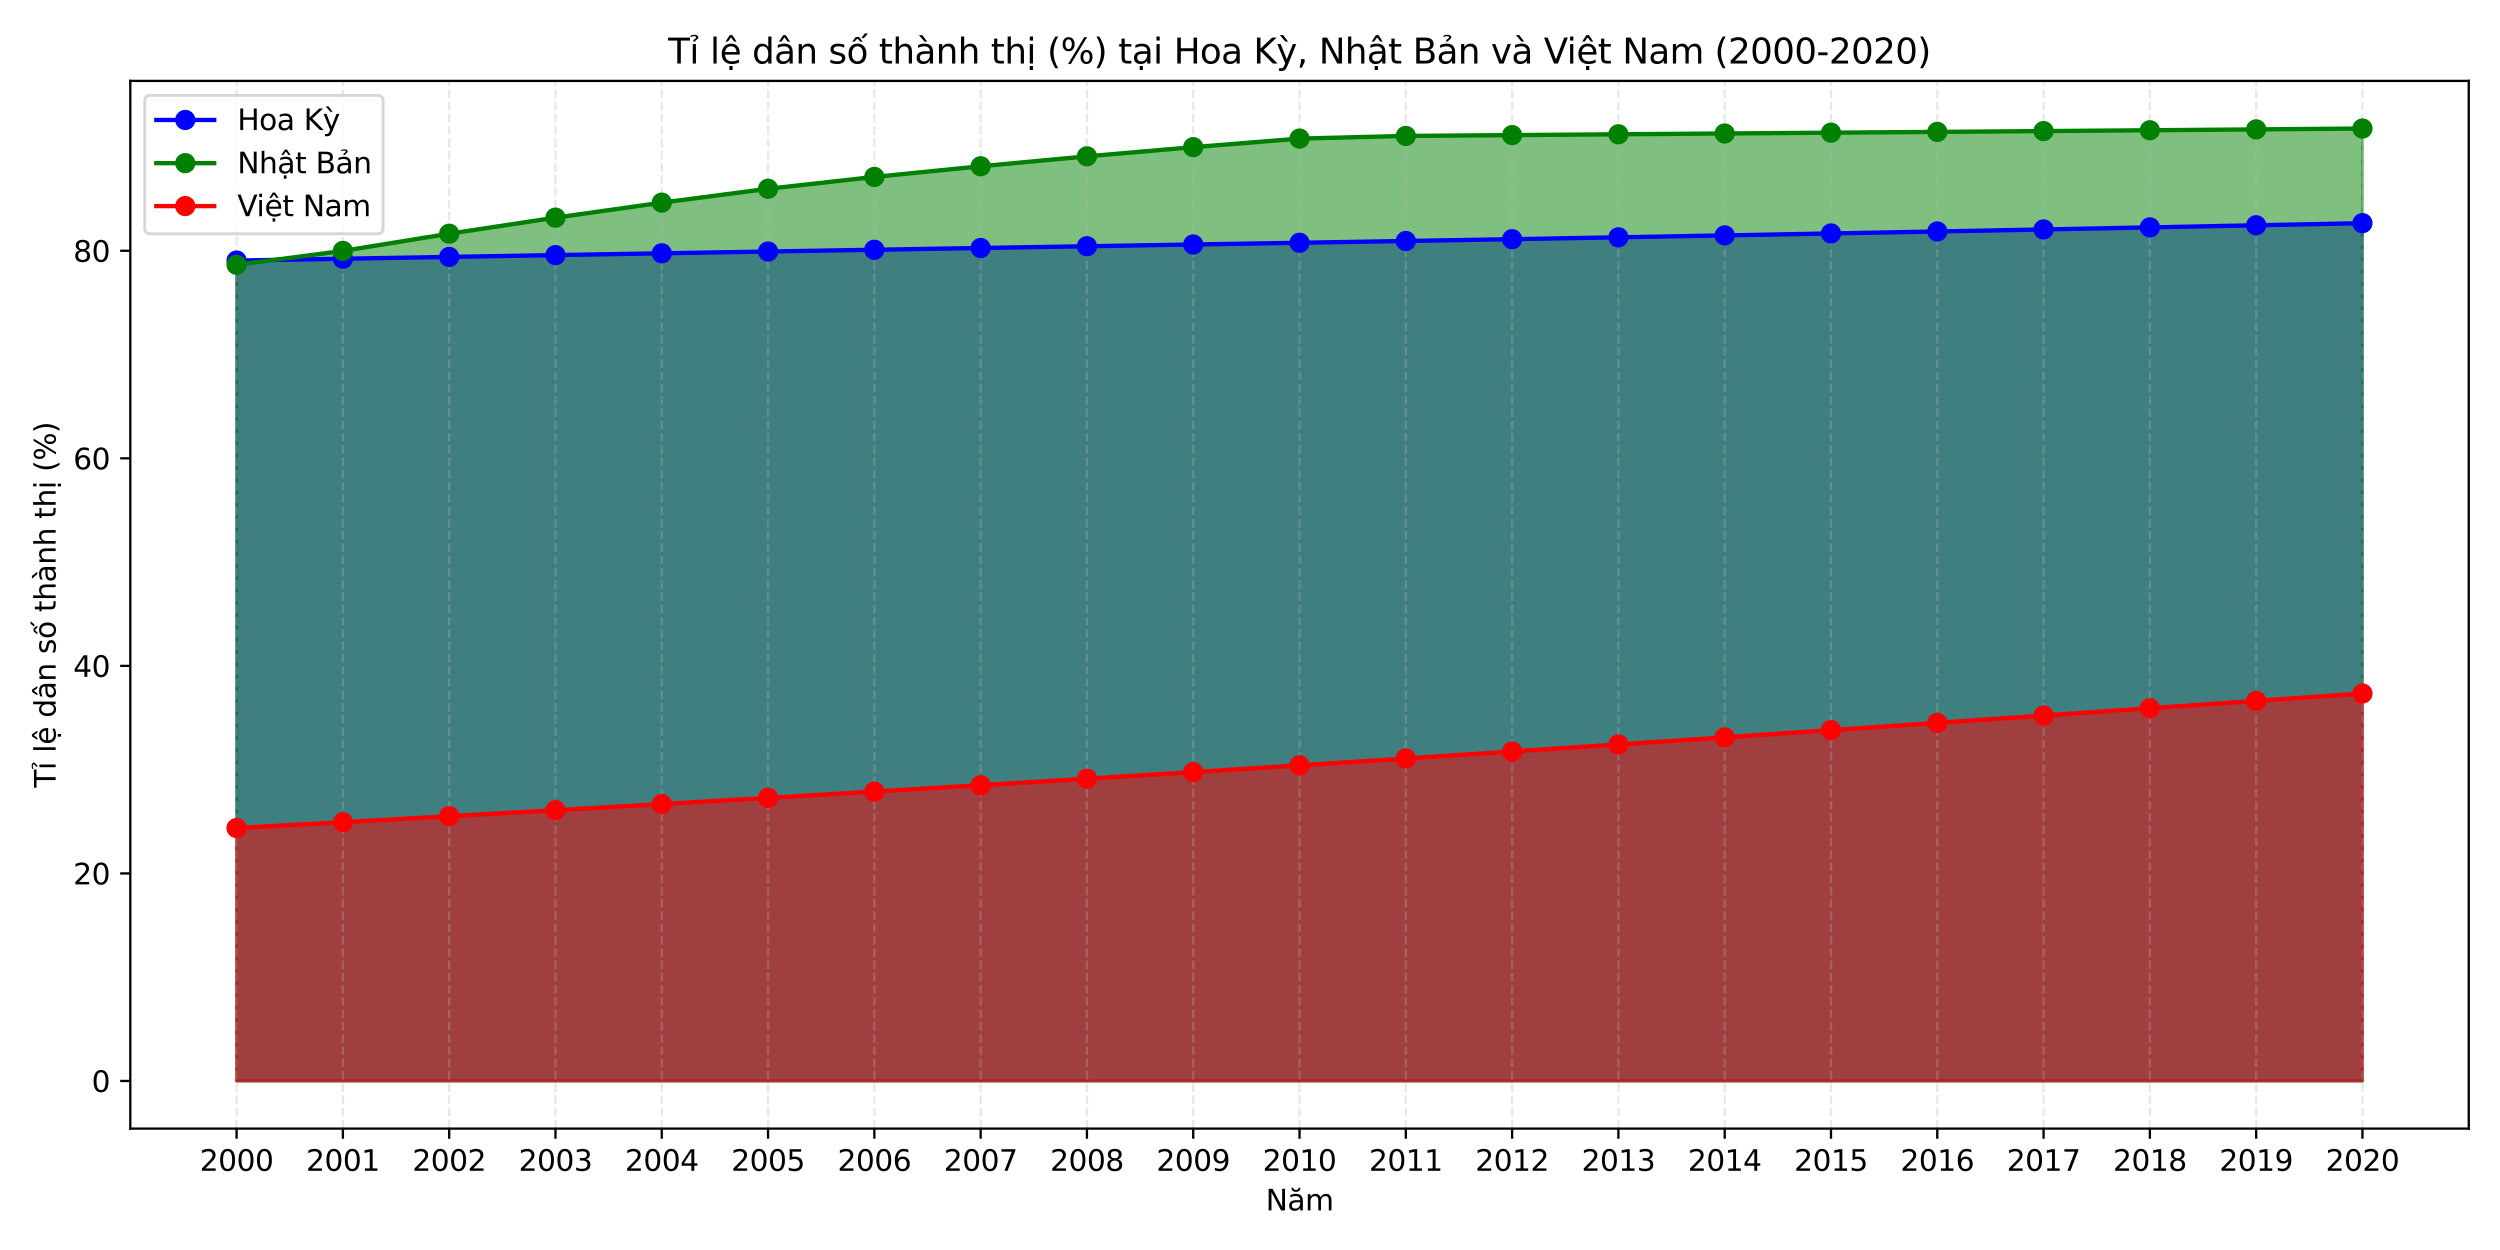 <?xml version="1.0" encoding="utf-8" standalone="no"?>
<!DOCTYPE svg PUBLIC "-//W3C//DTD SVG 1.1//EN"
  "http://www.w3.org/Graphics/SVG/1.1/DTD/svg11.dtd">
<svg xmlns:xlink="http://www.w3.org/1999/xlink" width="864pt" height="432pt" viewBox="0 0 864 432" xmlns="http://www.w3.org/2000/svg" version="1.1">
 <defs>
  <style type="text/css">*{stroke-linejoin: round; stroke-linecap: butt}</style>
 </defs>
 <g id="figure_1">
  <g id="patch_1">
   <path d="M 0 432 
L 864 432 
L 864 0 
L 0 0 
z
" style="fill: #ffffff"/>
  </g>
  <g id="axes_1">
   <g id="patch_2">
    <path d="M 45.031 390.04 
L 853.2 390.04 
L 853.2 27.96 
L 45.031 27.96 
z
" style="fill: #ffffff"/>
   </g>
   <g id="PolyCollection_1">
    <defs>
     <path id="mca966f5d7d" d="M 81.766 -58.418 
L 81.766 -341.945 
L 118.501 -342.58 
L 155.236 -343.208 
L 191.971 -343.832 
L 228.706 -344.456 
L 265.441 -345.069 
L 302.176 -345.682 
L 338.911 -346.292 
L 375.646 -346.898 
L 412.381 -347.501 
L 449.116 -348.096 
L 485.851 -348.713 
L 522.586 -349.34 
L 559.32 -349.986 
L 596.055 -350.646 
L 632.79 -351.32 
L 669.525 -352.005 
L 706.26 -352.708 
L 742.995 -353.418 
L 779.73 -354.146 
L 816.465 -354.881 
L 816.465 -58.418 
L 816.465 -58.418 
L 779.73 -58.418 
L 742.995 -58.418 
L 706.26 -58.418 
L 669.525 -58.418 
L 632.79 -58.418 
L 596.055 -58.418 
L 559.32 -58.418 
L 522.586 -58.418 
L 485.851 -58.418 
L 449.116 -58.418 
L 412.381 -58.418 
L 375.646 -58.418 
L 338.911 -58.418 
L 302.176 -58.418 
L 265.441 -58.418 
L 228.706 -58.418 
L 191.971 -58.418 
L 155.236 -58.418 
L 118.501 -58.418 
L 81.766 -58.418 
z
" style="stroke: #0000ff; stroke-opacity: 0.5"/>
    </defs>
    <g clip-path="url(#p04db98db44)">
     <use xlink:href="#mca966f5d7d" x="0" y="432" style="fill: #0000ff; fill-opacity: 0.5; stroke: #0000ff; stroke-opacity: 0.5"/>
    </g>
   </g>
   <g id="PolyCollection_2">
    <defs>
     <path id="m711ec3527e" d="M 81.766 -58.418 
L 81.766 -340.482 
L 118.501 -345.291 
L 155.236 -351.234 
L 191.971 -356.789 
L 228.706 -361.968 
L 265.441 -366.767 
L 302.176 -370.855 
L 338.911 -374.542 
L 375.646 -377.974 
L 412.381 -381.151 
L 449.116 -384.103 
L 485.851 -385.025 
L 522.586 -385.308 
L 559.32 -385.588 
L 596.055 -385.868 
L 632.79 -386.144 
L 669.525 -386.416 
L 706.26 -386.696 
L 742.995 -386.986 
L 779.73 -387.281 
L 816.465 -387.582 
L 816.465 -58.418 
L 816.465 -58.418 
L 779.73 -58.418 
L 742.995 -58.418 
L 706.26 -58.418 
L 669.525 -58.418 
L 632.79 -58.418 
L 596.055 -58.418 
L 559.32 -58.418 
L 522.586 -58.418 
L 485.851 -58.418 
L 449.116 -58.418 
L 412.381 -58.418 
L 375.646 -58.418 
L 338.911 -58.418 
L 302.176 -58.418 
L 265.441 -58.418 
L 228.706 -58.418 
L 191.971 -58.418 
L 155.236 -58.418 
L 118.501 -58.418 
L 81.766 -58.418 
z
" style="stroke: #008000; stroke-opacity: 0.5"/>
    </defs>
    <g clip-path="url(#p04db98db44)">
     <use xlink:href="#m711ec3527e" x="0" y="432" style="fill: #008000; fill-opacity: 0.5; stroke: #008000; stroke-opacity: 0.5"/>
    </g>
   </g>
   <g id="PolyCollection_3">
    <defs>
     <path id="m4bd0d3b4ea" d="M 81.766 -58.418 
L 81.766 -145.832 
L 118.501 -147.851 
L 155.236 -149.91 
L 191.971 -151.994 
L 228.706 -154.113 
L 265.441 -156.258 
L 302.176 -158.435 
L 338.911 -160.644 
L 375.646 -162.882 
L 412.381 -165.156 
L 449.116 -167.505 
L 485.851 -169.882 
L 522.586 -172.292 
L 559.32 -174.72 
L 596.055 -177.181 
L 632.79 -179.67 
L 669.525 -182.184 
L 706.26 -184.705 
L 742.995 -187.237 
L 779.73 -189.78 
L 816.465 -192.333 
L 816.465 -58.418 
L 816.465 -58.418 
L 779.73 -58.418 
L 742.995 -58.418 
L 706.26 -58.418 
L 669.525 -58.418 
L 632.79 -58.418 
L 596.055 -58.418 
L 559.32 -58.418 
L 522.586 -58.418 
L 485.851 -58.418 
L 449.116 -58.418 
L 412.381 -58.418 
L 375.646 -58.418 
L 338.911 -58.418 
L 302.176 -58.418 
L 265.441 -58.418 
L 228.706 -58.418 
L 191.971 -58.418 
L 155.236 -58.418 
L 118.501 -58.418 
L 81.766 -58.418 
z
" style="stroke: #ff0000; stroke-opacity: 0.5"/>
    </defs>
    <g clip-path="url(#p04db98db44)">
     <use xlink:href="#m4bd0d3b4ea" x="0" y="432" style="fill: #ff0000; fill-opacity: 0.5; stroke: #ff0000; stroke-opacity: 0.5"/>
    </g>
   </g>
   <g id="matplotlib.axis_1">
    <g id="xtick_1">
     <g id="line2d_1">
      <path d="M 81.766 390.04 
L 81.766 27.96 
" clip-path="url(#p04db98db44)" style="fill: none; stroke-dasharray: 2.96,1.28; stroke-dashoffset: 0; stroke: #b0b0b0; stroke-opacity: 0.3; stroke-width: 0.8"/>
     </g>
     <g id="line2d_2">
      <defs>
       <path id="m4ff7f64366" d="M 0 0 
L 0 3.5 
" style="stroke: #000000; stroke-width: 0.8"/>
      </defs>
      <g>
       <use xlink:href="#m4ff7f64366" x="81.766" y="390.04" style="stroke: #000000; stroke-width: 0.8"/>
      </g>
     </g>
     <g id="text_1">
      <!-- 2000 -->
      <g transform="translate(69.041 404.638) scale(0.1 -0.1)">
       <defs>
        <path id="DejaVuSans-32" d="M 1228 531 
L 3431 531 
L 3431 0 
L 469 0 
L 469 531 
Q 828 903 1448 1529 
Q 2069 2156 2228 2338 
Q 2531 2678 2651 2914 
Q 2772 3150 2772 3378 
Q 2772 3750 2511 3984 
Q 2250 4219 1831 4219 
Q 1534 4219 1204 4116 
Q 875 4013 500 3803 
L 500 4441 
Q 881 4594 1212 4672 
Q 1544 4750 1819 4750 
Q 2544 4750 2975 4387 
Q 3406 4025 3406 3419 
Q 3406 3131 3298 2873 
Q 3191 2616 2906 2266 
Q 2828 2175 2409 1742 
Q 1991 1309 1228 531 
z
" transform="scale(0.016)"/>
        <path id="DejaVuSans-30" d="M 2034 4250 
Q 1547 4250 1301 3770 
Q 1056 3291 1056 2328 
Q 1056 1369 1301 889 
Q 1547 409 2034 409 
Q 2525 409 2770 889 
Q 3016 1369 3016 2328 
Q 3016 3291 2770 3770 
Q 2525 4250 2034 4250 
z
M 2034 4750 
Q 2819 4750 3233 4129 
Q 3647 3509 3647 2328 
Q 3647 1150 3233 529 
Q 2819 -91 2034 -91 
Q 1250 -91 836 529 
Q 422 1150 422 2328 
Q 422 3509 836 4129 
Q 1250 4750 2034 4750 
z
" transform="scale(0.016)"/>
       </defs>
       <use xlink:href="#DejaVuSans-32"/>
       <use xlink:href="#DejaVuSans-30" x="63.623"/>
       <use xlink:href="#DejaVuSans-30" x="127.246"/>
       <use xlink:href="#DejaVuSans-30" x="190.869"/>
      </g>
     </g>
    </g>
    <g id="xtick_2">
     <g id="line2d_3">
      <path d="M 118.501 390.04 
L 118.501 27.96 
" clip-path="url(#p04db98db44)" style="fill: none; stroke-dasharray: 2.96,1.28; stroke-dashoffset: 0; stroke: #b0b0b0; stroke-opacity: 0.3; stroke-width: 0.8"/>
     </g>
     <g id="line2d_4">
      <g>
       <use xlink:href="#m4ff7f64366" x="118.501" y="390.04" style="stroke: #000000; stroke-width: 0.8"/>
      </g>
     </g>
     <g id="text_2">
      <!-- 2001 -->
      <g transform="translate(105.776 404.638) scale(0.1 -0.1)">
       <defs>
        <path id="DejaVuSans-31" d="M 794 531 
L 1825 531 
L 1825 4091 
L 703 3866 
L 703 4441 
L 1819 4666 
L 2450 4666 
L 2450 531 
L 3481 531 
L 3481 0 
L 794 0 
L 794 531 
z
" transform="scale(0.016)"/>
       </defs>
       <use xlink:href="#DejaVuSans-32"/>
       <use xlink:href="#DejaVuSans-30" x="63.623"/>
       <use xlink:href="#DejaVuSans-30" x="127.246"/>
       <use xlink:href="#DejaVuSans-31" x="190.869"/>
      </g>
     </g>
    </g>
    <g id="xtick_3">
     <g id="line2d_5">
      <path d="M 155.236 390.04 
L 155.236 27.96 
" clip-path="url(#p04db98db44)" style="fill: none; stroke-dasharray: 2.96,1.28; stroke-dashoffset: 0; stroke: #b0b0b0; stroke-opacity: 0.3; stroke-width: 0.8"/>
     </g>
     <g id="line2d_6">
      <g>
       <use xlink:href="#m4ff7f64366" x="155.236" y="390.04" style="stroke: #000000; stroke-width: 0.8"/>
      </g>
     </g>
     <g id="text_3">
      <!-- 2002 -->
      <g transform="translate(142.511 404.638) scale(0.1 -0.1)">
       <use xlink:href="#DejaVuSans-32"/>
       <use xlink:href="#DejaVuSans-30" x="63.623"/>
       <use xlink:href="#DejaVuSans-30" x="127.246"/>
       <use xlink:href="#DejaVuSans-32" x="190.869"/>
      </g>
     </g>
    </g>
    <g id="xtick_4">
     <g id="line2d_7">
      <path d="M 191.971 390.04 
L 191.971 27.96 
" clip-path="url(#p04db98db44)" style="fill: none; stroke-dasharray: 2.96,1.28; stroke-dashoffset: 0; stroke: #b0b0b0; stroke-opacity: 0.3; stroke-width: 0.8"/>
     </g>
     <g id="line2d_8">
      <g>
       <use xlink:href="#m4ff7f64366" x="191.971" y="390.04" style="stroke: #000000; stroke-width: 0.8"/>
      </g>
     </g>
     <g id="text_4">
      <!-- 2003 -->
      <g transform="translate(179.246 404.638) scale(0.1 -0.1)">
       <defs>
        <path id="DejaVuSans-33" d="M 2597 2516 
Q 3050 2419 3304 2112 
Q 3559 1806 3559 1356 
Q 3559 666 3084 287 
Q 2609 -91 1734 -91 
Q 1441 -91 1130 -33 
Q 819 25 488 141 
L 488 750 
Q 750 597 1062 519 
Q 1375 441 1716 441 
Q 2309 441 2620 675 
Q 2931 909 2931 1356 
Q 2931 1769 2642 2001 
Q 2353 2234 1838 2234 
L 1294 2234 
L 1294 2753 
L 1863 2753 
Q 2328 2753 2575 2939 
Q 2822 3125 2822 3475 
Q 2822 3834 2567 4026 
Q 2313 4219 1838 4219 
Q 1578 4219 1281 4162 
Q 984 4106 628 3988 
L 628 4550 
Q 988 4650 1302 4700 
Q 1616 4750 1894 4750 
Q 2613 4750 3031 4423 
Q 3450 4097 3450 3541 
Q 3450 3153 3228 2886 
Q 3006 2619 2597 2516 
z
" transform="scale(0.016)"/>
       </defs>
       <use xlink:href="#DejaVuSans-32"/>
       <use xlink:href="#DejaVuSans-30" x="63.623"/>
       <use xlink:href="#DejaVuSans-30" x="127.246"/>
       <use xlink:href="#DejaVuSans-33" x="190.869"/>
      </g>
     </g>
    </g>
    <g id="xtick_5">
     <g id="line2d_9">
      <path d="M 228.706 390.04 
L 228.706 27.96 
" clip-path="url(#p04db98db44)" style="fill: none; stroke-dasharray: 2.96,1.28; stroke-dashoffset: 0; stroke: #b0b0b0; stroke-opacity: 0.3; stroke-width: 0.8"/>
     </g>
     <g id="line2d_10">
      <g>
       <use xlink:href="#m4ff7f64366" x="228.706" y="390.04" style="stroke: #000000; stroke-width: 0.8"/>
      </g>
     </g>
     <g id="text_5">
      <!-- 2004 -->
      <g transform="translate(215.981 404.638) scale(0.1 -0.1)">
       <defs>
        <path id="DejaVuSans-34" d="M 2419 4116 
L 825 1625 
L 2419 1625 
L 2419 4116 
z
M 2253 4666 
L 3047 4666 
L 3047 1625 
L 3713 1625 
L 3713 1100 
L 3047 1100 
L 3047 0 
L 2419 0 
L 2419 1100 
L 313 1100 
L 313 1709 
L 2253 4666 
z
" transform="scale(0.016)"/>
       </defs>
       <use xlink:href="#DejaVuSans-32"/>
       <use xlink:href="#DejaVuSans-30" x="63.623"/>
       <use xlink:href="#DejaVuSans-30" x="127.246"/>
       <use xlink:href="#DejaVuSans-34" x="190.869"/>
      </g>
     </g>
    </g>
    <g id="xtick_6">
     <g id="line2d_11">
      <path d="M 265.441 390.04 
L 265.441 27.96 
" clip-path="url(#p04db98db44)" style="fill: none; stroke-dasharray: 2.96,1.28; stroke-dashoffset: 0; stroke: #b0b0b0; stroke-opacity: 0.3; stroke-width: 0.8"/>
     </g>
     <g id="line2d_12">
      <g>
       <use xlink:href="#m4ff7f64366" x="265.441" y="390.04" style="stroke: #000000; stroke-width: 0.8"/>
      </g>
     </g>
     <g id="text_6">
      <!-- 2005 -->
      <g transform="translate(252.716 404.638) scale(0.1 -0.1)">
       <defs>
        <path id="DejaVuSans-35" d="M 691 4666 
L 3169 4666 
L 3169 4134 
L 1269 4134 
L 1269 2991 
Q 1406 3038 1543 3061 
Q 1681 3084 1819 3084 
Q 2600 3084 3056 2656 
Q 3513 2228 3513 1497 
Q 3513 744 3044 326 
Q 2575 -91 1722 -91 
Q 1428 -91 1123 -41 
Q 819 9 494 109 
L 494 744 
Q 775 591 1075 516 
Q 1375 441 1709 441 
Q 2250 441 2565 725 
Q 2881 1009 2881 1497 
Q 2881 1984 2565 2268 
Q 2250 2553 1709 2553 
Q 1456 2553 1204 2497 
Q 953 2441 691 2322 
L 691 4666 
z
" transform="scale(0.016)"/>
       </defs>
       <use xlink:href="#DejaVuSans-32"/>
       <use xlink:href="#DejaVuSans-30" x="63.623"/>
       <use xlink:href="#DejaVuSans-30" x="127.246"/>
       <use xlink:href="#DejaVuSans-35" x="190.869"/>
      </g>
     </g>
    </g>
    <g id="xtick_7">
     <g id="line2d_13">
      <path d="M 302.176 390.04 
L 302.176 27.96 
" clip-path="url(#p04db98db44)" style="fill: none; stroke-dasharray: 2.96,1.28; stroke-dashoffset: 0; stroke: #b0b0b0; stroke-opacity: 0.3; stroke-width: 0.8"/>
     </g>
     <g id="line2d_14">
      <g>
       <use xlink:href="#m4ff7f64366" x="302.176" y="390.04" style="stroke: #000000; stroke-width: 0.8"/>
      </g>
     </g>
     <g id="text_7">
      <!-- 2006 -->
      <g transform="translate(289.451 404.638) scale(0.1 -0.1)">
       <defs>
        <path id="DejaVuSans-36" d="M 2113 2584 
Q 1688 2584 1439 2293 
Q 1191 2003 1191 1497 
Q 1191 994 1439 701 
Q 1688 409 2113 409 
Q 2538 409 2786 701 
Q 3034 994 3034 1497 
Q 3034 2003 2786 2293 
Q 2538 2584 2113 2584 
z
M 3366 4563 
L 3366 3988 
Q 3128 4100 2886 4159 
Q 2644 4219 2406 4219 
Q 1781 4219 1451 3797 
Q 1122 3375 1075 2522 
Q 1259 2794 1537 2939 
Q 1816 3084 2150 3084 
Q 2853 3084 3261 2657 
Q 3669 2231 3669 1497 
Q 3669 778 3244 343 
Q 2819 -91 2113 -91 
Q 1303 -91 875 529 
Q 447 1150 447 2328 
Q 447 3434 972 4092 
Q 1497 4750 2381 4750 
Q 2619 4750 2861 4703 
Q 3103 4656 3366 4563 
z
" transform="scale(0.016)"/>
       </defs>
       <use xlink:href="#DejaVuSans-32"/>
       <use xlink:href="#DejaVuSans-30" x="63.623"/>
       <use xlink:href="#DejaVuSans-30" x="127.246"/>
       <use xlink:href="#DejaVuSans-36" x="190.869"/>
      </g>
     </g>
    </g>
    <g id="xtick_8">
     <g id="line2d_15">
      <path d="M 338.911 390.04 
L 338.911 27.96 
" clip-path="url(#p04db98db44)" style="fill: none; stroke-dasharray: 2.96,1.28; stroke-dashoffset: 0; stroke: #b0b0b0; stroke-opacity: 0.3; stroke-width: 0.8"/>
     </g>
     <g id="line2d_16">
      <g>
       <use xlink:href="#m4ff7f64366" x="338.911" y="390.04" style="stroke: #000000; stroke-width: 0.8"/>
      </g>
     </g>
     <g id="text_8">
      <!-- 2007 -->
      <g transform="translate(326.186 404.638) scale(0.1 -0.1)">
       <defs>
        <path id="DejaVuSans-37" d="M 525 4666 
L 3525 4666 
L 3525 4397 
L 1831 0 
L 1172 0 
L 2766 4134 
L 525 4134 
L 525 4666 
z
" transform="scale(0.016)"/>
       </defs>
       <use xlink:href="#DejaVuSans-32"/>
       <use xlink:href="#DejaVuSans-30" x="63.623"/>
       <use xlink:href="#DejaVuSans-30" x="127.246"/>
       <use xlink:href="#DejaVuSans-37" x="190.869"/>
      </g>
     </g>
    </g>
    <g id="xtick_9">
     <g id="line2d_17">
      <path d="M 375.646 390.04 
L 375.646 27.96 
" clip-path="url(#p04db98db44)" style="fill: none; stroke-dasharray: 2.96,1.28; stroke-dashoffset: 0; stroke: #b0b0b0; stroke-opacity: 0.3; stroke-width: 0.8"/>
     </g>
     <g id="line2d_18">
      <g>
       <use xlink:href="#m4ff7f64366" x="375.646" y="390.04" style="stroke: #000000; stroke-width: 0.8"/>
      </g>
     </g>
     <g id="text_9">
      <!-- 2008 -->
      <g transform="translate(362.921 404.638) scale(0.1 -0.1)">
       <defs>
        <path id="DejaVuSans-38" d="M 2034 2216 
Q 1584 2216 1326 1975 
Q 1069 1734 1069 1313 
Q 1069 891 1326 650 
Q 1584 409 2034 409 
Q 2484 409 2743 651 
Q 3003 894 3003 1313 
Q 3003 1734 2745 1975 
Q 2488 2216 2034 2216 
z
M 1403 2484 
Q 997 2584 770 2862 
Q 544 3141 544 3541 
Q 544 4100 942 4425 
Q 1341 4750 2034 4750 
Q 2731 4750 3128 4425 
Q 3525 4100 3525 3541 
Q 3525 3141 3298 2862 
Q 3072 2584 2669 2484 
Q 3125 2378 3379 2068 
Q 3634 1759 3634 1313 
Q 3634 634 3220 271 
Q 2806 -91 2034 -91 
Q 1263 -91 848 271 
Q 434 634 434 1313 
Q 434 1759 690 2068 
Q 947 2378 1403 2484 
z
M 1172 3481 
Q 1172 3119 1398 2916 
Q 1625 2713 2034 2713 
Q 2441 2713 2670 2916 
Q 2900 3119 2900 3481 
Q 2900 3844 2670 4047 
Q 2441 4250 2034 4250 
Q 1625 4250 1398 4047 
Q 1172 3844 1172 3481 
z
" transform="scale(0.016)"/>
       </defs>
       <use xlink:href="#DejaVuSans-32"/>
       <use xlink:href="#DejaVuSans-30" x="63.623"/>
       <use xlink:href="#DejaVuSans-30" x="127.246"/>
       <use xlink:href="#DejaVuSans-38" x="190.869"/>
      </g>
     </g>
    </g>
    <g id="xtick_10">
     <g id="line2d_19">
      <path d="M 412.381 390.04 
L 412.381 27.96 
" clip-path="url(#p04db98db44)" style="fill: none; stroke-dasharray: 2.96,1.28; stroke-dashoffset: 0; stroke: #b0b0b0; stroke-opacity: 0.3; stroke-width: 0.8"/>
     </g>
     <g id="line2d_20">
      <g>
       <use xlink:href="#m4ff7f64366" x="412.381" y="390.04" style="stroke: #000000; stroke-width: 0.8"/>
      </g>
     </g>
     <g id="text_10">
      <!-- 2009 -->
      <g transform="translate(399.656 404.638) scale(0.1 -0.1)">
       <defs>
        <path id="DejaVuSans-39" d="M 703 97 
L 703 672 
Q 941 559 1184 500 
Q 1428 441 1663 441 
Q 2288 441 2617 861 
Q 2947 1281 2994 2138 
Q 2813 1869 2534 1725 
Q 2256 1581 1919 1581 
Q 1219 1581 811 2004 
Q 403 2428 403 3163 
Q 403 3881 828 4315 
Q 1253 4750 1959 4750 
Q 2769 4750 3195 4129 
Q 3622 3509 3622 2328 
Q 3622 1225 3098 567 
Q 2575 -91 1691 -91 
Q 1453 -91 1209 -44 
Q 966 3 703 97 
z
M 1959 2075 
Q 2384 2075 2632 2365 
Q 2881 2656 2881 3163 
Q 2881 3666 2632 3958 
Q 2384 4250 1959 4250 
Q 1534 4250 1286 3958 
Q 1038 3666 1038 3163 
Q 1038 2656 1286 2365 
Q 1534 2075 1959 2075 
z
" transform="scale(0.016)"/>
       </defs>
       <use xlink:href="#DejaVuSans-32"/>
       <use xlink:href="#DejaVuSans-30" x="63.623"/>
       <use xlink:href="#DejaVuSans-30" x="127.246"/>
       <use xlink:href="#DejaVuSans-39" x="190.869"/>
      </g>
     </g>
    </g>
    <g id="xtick_11">
     <g id="line2d_21">
      <path d="M 449.116 390.04 
L 449.116 27.96 
" clip-path="url(#p04db98db44)" style="fill: none; stroke-dasharray: 2.96,1.28; stroke-dashoffset: 0; stroke: #b0b0b0; stroke-opacity: 0.3; stroke-width: 0.8"/>
     </g>
     <g id="line2d_22">
      <g>
       <use xlink:href="#m4ff7f64366" x="449.116" y="390.04" style="stroke: #000000; stroke-width: 0.8"/>
      </g>
     </g>
     <g id="text_11">
      <!-- 2010 -->
      <g transform="translate(436.391 404.638) scale(0.1 -0.1)">
       <use xlink:href="#DejaVuSans-32"/>
       <use xlink:href="#DejaVuSans-30" x="63.623"/>
       <use xlink:href="#DejaVuSans-31" x="127.246"/>
       <use xlink:href="#DejaVuSans-30" x="190.869"/>
      </g>
     </g>
    </g>
    <g id="xtick_12">
     <g id="line2d_23">
      <path d="M 485.851 390.04 
L 485.851 27.96 
" clip-path="url(#p04db98db44)" style="fill: none; stroke-dasharray: 2.96,1.28; stroke-dashoffset: 0; stroke: #b0b0b0; stroke-opacity: 0.3; stroke-width: 0.8"/>
     </g>
     <g id="line2d_24">
      <g>
       <use xlink:href="#m4ff7f64366" x="485.851" y="390.04" style="stroke: #000000; stroke-width: 0.8"/>
      </g>
     </g>
     <g id="text_12">
      <!-- 2011 -->
      <g transform="translate(473.126 404.638) scale(0.1 -0.1)">
       <use xlink:href="#DejaVuSans-32"/>
       <use xlink:href="#DejaVuSans-30" x="63.623"/>
       <use xlink:href="#DejaVuSans-31" x="127.246"/>
       <use xlink:href="#DejaVuSans-31" x="190.869"/>
      </g>
     </g>
    </g>
    <g id="xtick_13">
     <g id="line2d_25">
      <path d="M 522.586 390.04 
L 522.586 27.96 
" clip-path="url(#p04db98db44)" style="fill: none; stroke-dasharray: 2.96,1.28; stroke-dashoffset: 0; stroke: #b0b0b0; stroke-opacity: 0.3; stroke-width: 0.8"/>
     </g>
     <g id="line2d_26">
      <g>
       <use xlink:href="#m4ff7f64366" x="522.586" y="390.04" style="stroke: #000000; stroke-width: 0.8"/>
      </g>
     </g>
     <g id="text_13">
      <!-- 2012 -->
      <g transform="translate(509.861 404.638) scale(0.1 -0.1)">
       <use xlink:href="#DejaVuSans-32"/>
       <use xlink:href="#DejaVuSans-30" x="63.623"/>
       <use xlink:href="#DejaVuSans-31" x="127.246"/>
       <use xlink:href="#DejaVuSans-32" x="190.869"/>
      </g>
     </g>
    </g>
    <g id="xtick_14">
     <g id="line2d_27">
      <path d="M 559.32 390.04 
L 559.32 27.96 
" clip-path="url(#p04db98db44)" style="fill: none; stroke-dasharray: 2.96,1.28; stroke-dashoffset: 0; stroke: #b0b0b0; stroke-opacity: 0.3; stroke-width: 0.8"/>
     </g>
     <g id="line2d_28">
      <g>
       <use xlink:href="#m4ff7f64366" x="559.32" y="390.04" style="stroke: #000000; stroke-width: 0.8"/>
      </g>
     </g>
     <g id="text_14">
      <!-- 2013 -->
      <g transform="translate(546.595 404.638) scale(0.1 -0.1)">
       <use xlink:href="#DejaVuSans-32"/>
       <use xlink:href="#DejaVuSans-30" x="63.623"/>
       <use xlink:href="#DejaVuSans-31" x="127.246"/>
       <use xlink:href="#DejaVuSans-33" x="190.869"/>
      </g>
     </g>
    </g>
    <g id="xtick_15">
     <g id="line2d_29">
      <path d="M 596.055 390.04 
L 596.055 27.96 
" clip-path="url(#p04db98db44)" style="fill: none; stroke-dasharray: 2.96,1.28; stroke-dashoffset: 0; stroke: #b0b0b0; stroke-opacity: 0.3; stroke-width: 0.8"/>
     </g>
     <g id="line2d_30">
      <g>
       <use xlink:href="#m4ff7f64366" x="596.055" y="390.04" style="stroke: #000000; stroke-width: 0.8"/>
      </g>
     </g>
     <g id="text_15">
      <!-- 2014 -->
      <g transform="translate(583.33 404.638) scale(0.1 -0.1)">
       <use xlink:href="#DejaVuSans-32"/>
       <use xlink:href="#DejaVuSans-30" x="63.623"/>
       <use xlink:href="#DejaVuSans-31" x="127.246"/>
       <use xlink:href="#DejaVuSans-34" x="190.869"/>
      </g>
     </g>
    </g>
    <g id="xtick_16">
     <g id="line2d_31">
      <path d="M 632.79 390.04 
L 632.79 27.96 
" clip-path="url(#p04db98db44)" style="fill: none; stroke-dasharray: 2.96,1.28; stroke-dashoffset: 0; stroke: #b0b0b0; stroke-opacity: 0.3; stroke-width: 0.8"/>
     </g>
     <g id="line2d_32">
      <g>
       <use xlink:href="#m4ff7f64366" x="632.79" y="390.04" style="stroke: #000000; stroke-width: 0.8"/>
      </g>
     </g>
     <g id="text_16">
      <!-- 2015 -->
      <g transform="translate(620.065 404.638) scale(0.1 -0.1)">
       <use xlink:href="#DejaVuSans-32"/>
       <use xlink:href="#DejaVuSans-30" x="63.623"/>
       <use xlink:href="#DejaVuSans-31" x="127.246"/>
       <use xlink:href="#DejaVuSans-35" x="190.869"/>
      </g>
     </g>
    </g>
    <g id="xtick_17">
     <g id="line2d_33">
      <path d="M 669.525 390.04 
L 669.525 27.96 
" clip-path="url(#p04db98db44)" style="fill: none; stroke-dasharray: 2.96,1.28; stroke-dashoffset: 0; stroke: #b0b0b0; stroke-opacity: 0.3; stroke-width: 0.8"/>
     </g>
     <g id="line2d_34">
      <g>
       <use xlink:href="#m4ff7f64366" x="669.525" y="390.04" style="stroke: #000000; stroke-width: 0.8"/>
      </g>
     </g>
     <g id="text_17">
      <!-- 2016 -->
      <g transform="translate(656.8 404.638) scale(0.1 -0.1)">
       <use xlink:href="#DejaVuSans-32"/>
       <use xlink:href="#DejaVuSans-30" x="63.623"/>
       <use xlink:href="#DejaVuSans-31" x="127.246"/>
       <use xlink:href="#DejaVuSans-36" x="190.869"/>
      </g>
     </g>
    </g>
    <g id="xtick_18">
     <g id="line2d_35">
      <path d="M 706.26 390.04 
L 706.26 27.96 
" clip-path="url(#p04db98db44)" style="fill: none; stroke-dasharray: 2.96,1.28; stroke-dashoffset: 0; stroke: #b0b0b0; stroke-opacity: 0.3; stroke-width: 0.8"/>
     </g>
     <g id="line2d_36">
      <g>
       <use xlink:href="#m4ff7f64366" x="706.26" y="390.04" style="stroke: #000000; stroke-width: 0.8"/>
      </g>
     </g>
     <g id="text_18">
      <!-- 2017 -->
      <g transform="translate(693.535 404.638) scale(0.1 -0.1)">
       <use xlink:href="#DejaVuSans-32"/>
       <use xlink:href="#DejaVuSans-30" x="63.623"/>
       <use xlink:href="#DejaVuSans-31" x="127.246"/>
       <use xlink:href="#DejaVuSans-37" x="190.869"/>
      </g>
     </g>
    </g>
    <g id="xtick_19">
     <g id="line2d_37">
      <path d="M 742.995 390.04 
L 742.995 27.96 
" clip-path="url(#p04db98db44)" style="fill: none; stroke-dasharray: 2.96,1.28; stroke-dashoffset: 0; stroke: #b0b0b0; stroke-opacity: 0.3; stroke-width: 0.8"/>
     </g>
     <g id="line2d_38">
      <g>
       <use xlink:href="#m4ff7f64366" x="742.995" y="390.04" style="stroke: #000000; stroke-width: 0.8"/>
      </g>
     </g>
     <g id="text_19">
      <!-- 2018 -->
      <g transform="translate(730.27 404.638) scale(0.1 -0.1)">
       <use xlink:href="#DejaVuSans-32"/>
       <use xlink:href="#DejaVuSans-30" x="63.623"/>
       <use xlink:href="#DejaVuSans-31" x="127.246"/>
       <use xlink:href="#DejaVuSans-38" x="190.869"/>
      </g>
     </g>
    </g>
    <g id="xtick_20">
     <g id="line2d_39">
      <path d="M 779.73 390.04 
L 779.73 27.96 
" clip-path="url(#p04db98db44)" style="fill: none; stroke-dasharray: 2.96,1.28; stroke-dashoffset: 0; stroke: #b0b0b0; stroke-opacity: 0.3; stroke-width: 0.8"/>
     </g>
     <g id="line2d_40">
      <g>
       <use xlink:href="#m4ff7f64366" x="779.73" y="390.04" style="stroke: #000000; stroke-width: 0.8"/>
      </g>
     </g>
     <g id="text_20">
      <!-- 2019 -->
      <g transform="translate(767.005 404.638) scale(0.1 -0.1)">
       <use xlink:href="#DejaVuSans-32"/>
       <use xlink:href="#DejaVuSans-30" x="63.623"/>
       <use xlink:href="#DejaVuSans-31" x="127.246"/>
       <use xlink:href="#DejaVuSans-39" x="190.869"/>
      </g>
     </g>
    </g>
    <g id="xtick_21">
     <g id="line2d_41">
      <path d="M 816.465 390.04 
L 816.465 27.96 
" clip-path="url(#p04db98db44)" style="fill: none; stroke-dasharray: 2.96,1.28; stroke-dashoffset: 0; stroke: #b0b0b0; stroke-opacity: 0.3; stroke-width: 0.8"/>
     </g>
     <g id="line2d_42">
      <g>
       <use xlink:href="#m4ff7f64366" x="816.465" y="390.04" style="stroke: #000000; stroke-width: 0.8"/>
      </g>
     </g>
     <g id="text_21">
      <!-- 2020 -->
      <g transform="translate(803.74 404.638) scale(0.1 -0.1)">
       <use xlink:href="#DejaVuSans-32"/>
       <use xlink:href="#DejaVuSans-30" x="63.623"/>
       <use xlink:href="#DejaVuSans-32" x="127.246"/>
       <use xlink:href="#DejaVuSans-30" x="190.869"/>
      </g>
     </g>
    </g>
    <g id="text_22">
     <!-- Năm -->
     <g transform="translate(437.441 418.317) scale(0.1 -0.1)">
      <defs>
       <path id="DejaVuSans-4e" d="M 628 4666 
L 1478 4666 
L 3547 763 
L 3547 4666 
L 4159 4666 
L 4159 0 
L 3309 0 
L 1241 3903 
L 1241 0 
L 628 0 
L 628 4666 
z
" transform="scale(0.016)"/>
       <path id="DejaVuSans-103" d="M 870 4897 
L 1239 4897 
Q 1273 4663 1424 4545 
Q 1576 4428 1848 4428 
Q 2117 4428 2267 4544 
Q 2417 4660 2457 4897 
L 2826 4897 
Q 2795 4450 2548 4225 
Q 2301 4000 1848 4000 
Q 1395 4000 1148 4225 
Q 901 4450 870 4897 
z
M 2194 1759 
Q 1497 1759 1228 1600 
Q 959 1441 959 1056 
Q 959 750 1161 570 
Q 1363 391 1709 391 
Q 2188 391 2477 730 
Q 2766 1069 2766 1631 
L 2766 1759 
L 2194 1759 
z
M 3341 1997 
L 3341 0 
L 2766 0 
L 2766 531 
Q 2569 213 2275 61 
Q 1981 -91 1556 -91 
Q 1019 -91 701 211 
Q 384 513 384 1019 
Q 384 1609 779 1909 
Q 1175 2209 1959 2209 
L 2766 2209 
L 2766 2266 
Q 2766 2663 2505 2880 
Q 2244 3097 1772 3097 
Q 1472 3097 1187 3025 
Q 903 2953 641 2809 
L 641 3341 
Q 956 3463 1253 3523 
Q 1550 3584 1831 3584 
Q 2591 3584 2966 3190 
Q 3341 2797 3341 1997 
z
" transform="scale(0.016)"/>
       <path id="DejaVuSans-6d" d="M 3328 2828 
Q 3544 3216 3844 3400 
Q 4144 3584 4550 3584 
Q 5097 3584 5394 3201 
Q 5691 2819 5691 2113 
L 5691 0 
L 5113 0 
L 5113 2094 
Q 5113 2597 4934 2840 
Q 4756 3084 4391 3084 
Q 3944 3084 3684 2787 
Q 3425 2491 3425 1978 
L 3425 0 
L 2847 0 
L 2847 2094 
Q 2847 2600 2669 2842 
Q 2491 3084 2119 3084 
Q 1678 3084 1418 2786 
Q 1159 2488 1159 1978 
L 1159 0 
L 581 0 
L 581 3500 
L 1159 3500 
L 1159 2956 
Q 1356 3278 1631 3431 
Q 1906 3584 2284 3584 
Q 2666 3584 2933 3390 
Q 3200 3197 3328 2828 
z
" transform="scale(0.016)"/>
      </defs>
      <use xlink:href="#DejaVuSans-4e"/>
      <use xlink:href="#DejaVuSans-103" x="74.805"/>
      <use xlink:href="#DejaVuSans-6d" x="136.084"/>
     </g>
    </g>
   </g>
   <g id="matplotlib.axis_2">
    <g id="ytick_1">
     <g id="line2d_43">
      <defs>
       <path id="ma0b36d7462" d="M 0 0 
L -3.5 0 
" style="stroke: #000000; stroke-width: 0.8"/>
      </defs>
      <g>
       <use xlink:href="#ma0b36d7462" x="45.031" y="373.582" style="stroke: #000000; stroke-width: 0.8"/>
      </g>
     </g>
     <g id="text_23">
      <!-- 0 -->
      <g transform="translate(31.669 377.381) scale(0.1 -0.1)">
       <use xlink:href="#DejaVuSans-30"/>
      </g>
     </g>
    </g>
    <g id="ytick_2">
     <g id="line2d_44">
      <g>
       <use xlink:href="#ma0b36d7462" x="45.031" y="301.855" style="stroke: #000000; stroke-width: 0.8"/>
      </g>
     </g>
     <g id="text_24">
      <!-- 20 -->
      <g transform="translate(25.306 305.654) scale(0.1 -0.1)">
       <use xlink:href="#DejaVuSans-32"/>
       <use xlink:href="#DejaVuSans-30" x="63.623"/>
      </g>
     </g>
    </g>
    <g id="ytick_3">
     <g id="line2d_45">
      <g>
       <use xlink:href="#ma0b36d7462" x="45.031" y="230.127" style="stroke: #000000; stroke-width: 0.8"/>
      </g>
     </g>
     <g id="text_25">
      <!-- 40 -->
      <g transform="translate(25.306 233.926) scale(0.1 -0.1)">
       <use xlink:href="#DejaVuSans-34"/>
       <use xlink:href="#DejaVuSans-30" x="63.623"/>
      </g>
     </g>
    </g>
    <g id="ytick_4">
     <g id="line2d_46">
      <g>
       <use xlink:href="#ma0b36d7462" x="45.031" y="158.4" style="stroke: #000000; stroke-width: 0.8"/>
      </g>
     </g>
     <g id="text_26">
      <!-- 60 -->
      <g transform="translate(25.306 162.199) scale(0.1 -0.1)">
       <use xlink:href="#DejaVuSans-36"/>
       <use xlink:href="#DejaVuSans-30" x="63.623"/>
      </g>
     </g>
    </g>
    <g id="ytick_5">
     <g id="line2d_47">
      <g>
       <use xlink:href="#ma0b36d7462" x="45.031" y="86.673" style="stroke: #000000; stroke-width: 0.8"/>
      </g>
     </g>
     <g id="text_27">
      <!-- 80 -->
      <g transform="translate(25.306 90.472) scale(0.1 -0.1)">
       <use xlink:href="#DejaVuSans-38"/>
       <use xlink:href="#DejaVuSans-30" x="63.623"/>
      </g>
     </g>
    </g>
    <g id="text_28">
     <!-- Tỉ lệ dân số thành thị (%) -->
     <g transform="translate(19.227 272.215) rotate(-90) scale(0.1 -0.1)">
      <defs>
       <path id="DejaVuSans-54" d="M -19 4666 
L 3928 4666 
L 3928 4134 
L 2272 4134 
L 2272 0 
L 1638 0 
L 1638 4134 
L -19 4134 
L -19 4666 
z
" transform="scale(0.016)"/>
       <path id="DejaVuSans-1ec9" d="M 603 3500 
L 1178 3500 
L 1178 0 
L 603 0 
L 603 3500 
z
M 891 3584 
L 891 3584 
z
M 212 5025 
Q 562 5184 890 5184 
Q 1215 5184 1413 5051 
Q 1612 4919 1612 4709 
Q 1612 4519 1337 4316 
L 1199 4216 
Q 1090 4134 1078 4106 
Q 1056 4056 1056 3956 
L 684 3956 
L 684 3994 
Q 684 4119 731 4203 
Q 778 4288 937 4403 
L 1078 4509 
Q 1221 4616 1221 4741 
Q 1221 4806 1124 4862 
Q 1028 4919 806 4919 
Q 524 4919 212 4756 
L 212 5025 
z
" transform="scale(0.016)"/>
       <path id="DejaVuSans-20" transform="scale(0.016)"/>
       <path id="DejaVuSans-6c" d="M 603 4863 
L 1178 4863 
L 1178 0 
L 603 0 
L 603 4863 
z
" transform="scale(0.016)"/>
       <path id="DejaVuSans-1ec7" d="M 1738 -441 
L 2313 -441 
L 2313 -1172 
L 1738 -1172 
L 1738 -441 
z
M 3597 1894 
L 3597 1613 
L 953 1613 
Q 991 1019 1311 708 
Q 1631 397 2203 397 
Q 2534 397 2845 478 
Q 3156 559 3463 722 
L 3463 178 
Q 3153 47 2828 -22 
Q 2503 -91 2169 -91 
Q 1331 -91 842 396 
Q 353 884 353 1716 
Q 353 2575 817 3079 
Q 1281 3584 2069 3584 
Q 2775 3584 3186 3129 
Q 3597 2675 3597 1894 
z
M 3022 2063 
Q 3016 2534 2758 2815 
Q 2500 3097 2075 3097 
Q 1594 3097 1305 2825 
Q 1016 2553 972 2059 
L 3022 2063 
z
M 1738 -441 
L 2313 -441 
L 2313 -1172 
L 1738 -1172 
L 1738 -441 
z
M 1801 5119 
L 2263 5119 
L 3029 3944 
L 2595 3944 
L 2032 4709 
L 1470 3944 
L 1035 3944 
L 1801 5119 
z
" transform="scale(0.016)"/>
       <path id="DejaVuSans-64" d="M 2906 2969 
L 2906 4863 
L 3481 4863 
L 3481 0 
L 2906 0 
L 2906 525 
Q 2725 213 2448 61 
Q 2172 -91 1784 -91 
Q 1150 -91 751 415 
Q 353 922 353 1747 
Q 353 2572 751 3078 
Q 1150 3584 1784 3584 
Q 2172 3584 2448 3432 
Q 2725 3281 2906 2969 
z
M 947 1747 
Q 947 1113 1208 752 
Q 1469 391 1925 391 
Q 2381 391 2643 752 
Q 2906 1113 2906 1747 
Q 2906 2381 2643 2742 
Q 2381 3103 1925 3103 
Q 1469 3103 1208 2742 
Q 947 2381 947 1747 
z
" transform="scale(0.016)"/>
       <path id="DejaVuSans-e2" d="M 2194 1759 
Q 1497 1759 1228 1600 
Q 959 1441 959 1056 
Q 959 750 1161 570 
Q 1363 391 1709 391 
Q 2188 391 2477 730 
Q 2766 1069 2766 1631 
L 2766 1759 
L 2194 1759 
z
M 3341 1997 
L 3341 0 
L 2766 0 
L 2766 531 
Q 2569 213 2275 61 
Q 1981 -91 1556 -91 
Q 1019 -91 701 211 
Q 384 513 384 1019 
Q 384 1609 779 1909 
Q 1175 2209 1959 2209 
L 2766 2209 
L 2766 2266 
Q 2766 2663 2505 2880 
Q 2244 3097 1772 3097 
Q 1472 3097 1187 3025 
Q 903 2953 641 2809 
L 641 3341 
Q 956 3463 1253 3523 
Q 1550 3584 1831 3584 
Q 2591 3584 2966 3190 
Q 3341 2797 3341 1997 
z
M 1625 5119 
L 2087 5119 
L 2853 3944 
L 2419 3944 
L 1856 4709 
L 1294 3944 
L 859 3944 
L 1625 5119 
z
" transform="scale(0.016)"/>
       <path id="DejaVuSans-6e" d="M 3513 2113 
L 3513 0 
L 2938 0 
L 2938 2094 
Q 2938 2591 2744 2837 
Q 2550 3084 2163 3084 
Q 1697 3084 1428 2787 
Q 1159 2491 1159 1978 
L 1159 0 
L 581 0 
L 581 3500 
L 1159 3500 
L 1159 2956 
Q 1366 3272 1645 3428 
Q 1925 3584 2291 3584 
Q 2894 3584 3203 3211 
Q 3513 2838 3513 2113 
z
" transform="scale(0.016)"/>
       <path id="DejaVuSans-73" d="M 2834 3397 
L 2834 2853 
Q 2591 2978 2328 3040 
Q 2066 3103 1784 3103 
Q 1356 3103 1142 2972 
Q 928 2841 928 2578 
Q 928 2378 1081 2264 
Q 1234 2150 1697 2047 
L 1894 2003 
Q 2506 1872 2764 1633 
Q 3022 1394 3022 966 
Q 3022 478 2636 193 
Q 2250 -91 1575 -91 
Q 1294 -91 989 -36 
Q 684 19 347 128 
L 347 722 
Q 666 556 975 473 
Q 1284 391 1588 391 
Q 1994 391 2212 530 
Q 2431 669 2431 922 
Q 2431 1156 2273 1281 
Q 2116 1406 1581 1522 
L 1381 1569 
Q 847 1681 609 1914 
Q 372 2147 372 2553 
Q 372 3047 722 3315 
Q 1072 3584 1716 3584 
Q 2034 3584 2315 3537 
Q 2597 3491 2834 3397 
z
" transform="scale(0.016)"/>
       <path id="DejaVuSans-1ed1" d="M 1658 4775 
L 2246 4775 
L 2905 3944 
L 2471 3944 
L 1952 4500 
L 1433 3944 
L 999 3944 
L 1658 4775 
z
M 3268 5409 
L 3846 5409 
L 3134 4584 
L 2655 4584 
L 3268 5409 
z
M 1959 3097 
Q 1497 3097 1228 2736 
Q 959 2375 959 1747 
Q 959 1119 1226 758 
Q 1494 397 1959 397 
Q 2419 397 2687 759 
Q 2956 1122 2956 1747 
Q 2956 2369 2687 2733 
Q 2419 3097 1959 3097 
z
M 1959 3584 
Q 2709 3584 3137 3096 
Q 3566 2609 3566 1747 
Q 3566 888 3137 398 
Q 2709 -91 1959 -91 
Q 1206 -91 779 398 
Q 353 888 353 1747 
Q 353 2609 779 3096 
Q 1206 3584 1959 3584 
z
" transform="scale(0.016)"/>
       <path id="DejaVuSans-74" d="M 1172 4494 
L 1172 3500 
L 2356 3500 
L 2356 3053 
L 1172 3053 
L 1172 1153 
Q 1172 725 1289 603 
Q 1406 481 1766 481 
L 2356 481 
L 2356 0 
L 1766 0 
Q 1100 0 847 248 
Q 594 497 594 1153 
L 594 3053 
L 172 3053 
L 172 3500 
L 594 3500 
L 594 4494 
L 1172 4494 
z
" transform="scale(0.016)"/>
       <path id="DejaVuSans-68" d="M 3513 2113 
L 3513 0 
L 2938 0 
L 2938 2094 
Q 2938 2591 2744 2837 
Q 2550 3084 2163 3084 
Q 1697 3084 1428 2787 
Q 1159 2491 1159 1978 
L 1159 0 
L 581 0 
L 581 4863 
L 1159 4863 
L 1159 2956 
Q 1366 3272 1645 3428 
Q 1925 3584 2291 3584 
Q 2894 3584 3203 3211 
Q 3513 2838 3513 2113 
z
" transform="scale(0.016)"/>
       <path id="DejaVuSans-e0" d="M 2194 1759 
Q 1497 1759 1228 1600 
Q 959 1441 959 1056 
Q 959 750 1161 570 
Q 1363 391 1709 391 
Q 2188 391 2477 730 
Q 2766 1069 2766 1631 
L 2766 1759 
L 2194 1759 
z
M 3341 1997 
L 3341 0 
L 2766 0 
L 2766 531 
Q 2569 213 2275 61 
Q 1981 -91 1556 -91 
Q 1019 -91 701 211 
Q 384 513 384 1019 
Q 384 1609 779 1909 
Q 1175 2209 1959 2209 
L 2766 2209 
L 2766 2266 
Q 2766 2663 2505 2880 
Q 2244 3097 1772 3097 
Q 1472 3097 1187 3025 
Q 903 2953 641 2809 
L 641 3341 
Q 956 3463 1253 3523 
Q 1550 3584 1831 3584 
Q 2591 3584 2966 3190 
Q 3341 2797 3341 1997 
z
M 1403 5119 
L 2284 3950 
L 1806 3950 
L 787 5119 
L 1403 5119 
z
" transform="scale(0.016)"/>
       <path id="DejaVuSans-1ecb" d="M 603 3500 
L 1178 3500 
L 1178 0 
L 603 0 
L 603 3500 
z
M 603 4863 
L 1178 4863 
L 1178 4134 
L 603 4134 
L 603 4863 
z
M 594 -441 
L 1169 -441 
L 1169 -1172 
L 594 -1172 
L 594 -441 
z
" transform="scale(0.016)"/>
       <path id="DejaVuSans-28" d="M 1984 4856 
Q 1566 4138 1362 3434 
Q 1159 2731 1159 2009 
Q 1159 1288 1364 580 
Q 1569 -128 1984 -844 
L 1484 -844 
Q 1016 -109 783 600 
Q 550 1309 550 2009 
Q 550 2706 781 3412 
Q 1013 4119 1484 4856 
L 1984 4856 
z
" transform="scale(0.016)"/>
       <path id="DejaVuSans-25" d="M 4653 2053 
Q 4381 2053 4226 1822 
Q 4072 1591 4072 1178 
Q 4072 772 4226 539 
Q 4381 306 4653 306 
Q 4919 306 5073 539 
Q 5228 772 5228 1178 
Q 5228 1588 5073 1820 
Q 4919 2053 4653 2053 
z
M 4653 2450 
Q 5147 2450 5437 2106 
Q 5728 1763 5728 1178 
Q 5728 594 5436 251 
Q 5144 -91 4653 -91 
Q 4153 -91 3862 251 
Q 3572 594 3572 1178 
Q 3572 1766 3864 2108 
Q 4156 2450 4653 2450 
z
M 1428 4353 
Q 1159 4353 1004 4120 
Q 850 3888 850 3481 
Q 850 3069 1003 2837 
Q 1156 2606 1428 2606 
Q 1700 2606 1854 2837 
Q 2009 3069 2009 3481 
Q 2009 3884 1853 4118 
Q 1697 4353 1428 4353 
z
M 4250 4750 
L 4750 4750 
L 1831 -91 
L 1331 -91 
L 4250 4750 
z
M 1428 4750 
Q 1922 4750 2215 4408 
Q 2509 4066 2509 3481 
Q 2509 2891 2217 2550 
Q 1925 2209 1428 2209 
Q 931 2209 642 2551 
Q 353 2894 353 3481 
Q 353 4063 643 4406 
Q 934 4750 1428 4750 
z
" transform="scale(0.016)"/>
       <path id="DejaVuSans-29" d="M 513 4856 
L 1013 4856 
Q 1481 4119 1714 3412 
Q 1947 2706 1947 2009 
Q 1947 1309 1714 600 
Q 1481 -109 1013 -844 
L 513 -844 
Q 928 -128 1133 580 
Q 1338 1288 1338 2009 
Q 1338 2731 1133 3434 
Q 928 4138 513 4856 
z
" transform="scale(0.016)"/>
      </defs>
      <use xlink:href="#DejaVuSans-54"/>
      <use xlink:href="#DejaVuSans-1ec9" x="61.084"/>
      <use xlink:href="#DejaVuSans-20" x="88.867"/>
      <use xlink:href="#DejaVuSans-6c" x="120.654"/>
      <use xlink:href="#DejaVuSans-1ec7" x="148.438"/>
      <use xlink:href="#DejaVuSans-20" x="209.961"/>
      <use xlink:href="#DejaVuSans-64" x="241.748"/>
      <use xlink:href="#DejaVuSans-e2" x="305.225"/>
      <use xlink:href="#DejaVuSans-6e" x="366.504"/>
      <use xlink:href="#DejaVuSans-20" x="429.883"/>
      <use xlink:href="#DejaVuSans-73" x="461.67"/>
      <use xlink:href="#DejaVuSans-1ed1" x="513.77"/>
      <use xlink:href="#DejaVuSans-20" x="574.951"/>
      <use xlink:href="#DejaVuSans-74" x="606.738"/>
      <use xlink:href="#DejaVuSans-68" x="645.947"/>
      <use xlink:href="#DejaVuSans-e0" x="709.326"/>
      <use xlink:href="#DejaVuSans-6e" x="770.605"/>
      <use xlink:href="#DejaVuSans-68" x="833.984"/>
      <use xlink:href="#DejaVuSans-20" x="897.363"/>
      <use xlink:href="#DejaVuSans-74" x="929.15"/>
      <use xlink:href="#DejaVuSans-68" x="968.359"/>
      <use xlink:href="#DejaVuSans-1ecb" x="1031.738"/>
      <use xlink:href="#DejaVuSans-20" x="1059.521"/>
      <use xlink:href="#DejaVuSans-28" x="1091.309"/>
      <use xlink:href="#DejaVuSans-25" x="1130.322"/>
      <use xlink:href="#DejaVuSans-29" x="1225.342"/>
     </g>
    </g>
   </g>
   <g id="line2d_48">
    <path d="M 81.766 90.055 
L 118.501 89.42 
L 155.236 88.792 
L 191.971 88.168 
L 228.706 87.544 
L 265.441 86.931 
L 302.176 86.318 
L 338.911 85.708 
L 375.646 85.102 
L 412.381 84.499 
L 449.116 83.904 
L 485.851 83.287 
L 522.586 82.66 
L 559.32 82.014 
L 596.055 81.354 
L 632.79 80.68 
L 669.525 79.995 
L 706.26 79.292 
L 742.995 78.582 
L 779.73 77.854 
L 816.465 77.119 
" clip-path="url(#p04db98db44)" style="fill: none; stroke: #0000ff; stroke-width: 1.5; stroke-linecap: square"/>
    <defs>
     <path id="m46527b2d78" d="M 0 3 
C 0.796 3 1.559 2.684 2.121 2.121 
C 2.684 1.559 3 0.796 3 0 
C 3 -0.796 2.684 -1.559 2.121 -2.121 
C 1.559 -2.684 0.796 -3 0 -3 
C -0.796 -3 -1.559 -2.684 -2.121 -2.121 
C -2.684 -1.559 -3 -0.796 -3 0 
C -3 0.796 -2.684 1.559 -2.121 2.121 
C -1.559 2.684 -0.796 3 0 3 
z
" style="stroke: #0000ff"/>
    </defs>
    <g clip-path="url(#p04db98db44)">
     <use xlink:href="#m46527b2d78" x="81.766" y="90.055" style="fill: #0000ff; stroke: #0000ff"/>
     <use xlink:href="#m46527b2d78" x="118.501" y="89.42" style="fill: #0000ff; stroke: #0000ff"/>
     <use xlink:href="#m46527b2d78" x="155.236" y="88.792" style="fill: #0000ff; stroke: #0000ff"/>
     <use xlink:href="#m46527b2d78" x="191.971" y="88.168" style="fill: #0000ff; stroke: #0000ff"/>
     <use xlink:href="#m46527b2d78" x="228.706" y="87.544" style="fill: #0000ff; stroke: #0000ff"/>
     <use xlink:href="#m46527b2d78" x="265.441" y="86.931" style="fill: #0000ff; stroke: #0000ff"/>
     <use xlink:href="#m46527b2d78" x="302.176" y="86.318" style="fill: #0000ff; stroke: #0000ff"/>
     <use xlink:href="#m46527b2d78" x="338.911" y="85.708" style="fill: #0000ff; stroke: #0000ff"/>
     <use xlink:href="#m46527b2d78" x="375.646" y="85.102" style="fill: #0000ff; stroke: #0000ff"/>
     <use xlink:href="#m46527b2d78" x="412.381" y="84.499" style="fill: #0000ff; stroke: #0000ff"/>
     <use xlink:href="#m46527b2d78" x="449.116" y="83.904" style="fill: #0000ff; stroke: #0000ff"/>
     <use xlink:href="#m46527b2d78" x="485.851" y="83.287" style="fill: #0000ff; stroke: #0000ff"/>
     <use xlink:href="#m46527b2d78" x="522.586" y="82.66" style="fill: #0000ff; stroke: #0000ff"/>
     <use xlink:href="#m46527b2d78" x="559.32" y="82.014" style="fill: #0000ff; stroke: #0000ff"/>
     <use xlink:href="#m46527b2d78" x="596.055" y="81.354" style="fill: #0000ff; stroke: #0000ff"/>
     <use xlink:href="#m46527b2d78" x="632.79" y="80.68" style="fill: #0000ff; stroke: #0000ff"/>
     <use xlink:href="#m46527b2d78" x="669.525" y="79.995" style="fill: #0000ff; stroke: #0000ff"/>
     <use xlink:href="#m46527b2d78" x="706.26" y="79.292" style="fill: #0000ff; stroke: #0000ff"/>
     <use xlink:href="#m46527b2d78" x="742.995" y="78.582" style="fill: #0000ff; stroke: #0000ff"/>
     <use xlink:href="#m46527b2d78" x="779.73" y="77.854" style="fill: #0000ff; stroke: #0000ff"/>
     <use xlink:href="#m46527b2d78" x="816.465" y="77.119" style="fill: #0000ff; stroke: #0000ff"/>
    </g>
   </g>
   <g id="line2d_49">
    <path d="M 81.766 91.518 
L 118.501 86.709 
L 155.236 80.766 
L 191.971 75.211 
L 228.706 70.032 
L 265.441 65.233 
L 302.176 61.145 
L 338.911 57.458 
L 375.646 54.026 
L 412.381 50.849 
L 449.116 47.897 
L 485.851 46.975 
L 522.586 46.692 
L 559.32 46.412 
L 596.055 46.132 
L 632.79 45.856 
L 669.525 45.584 
L 706.26 45.304 
L 742.995 45.014 
L 779.73 44.719 
L 816.465 44.418 
" clip-path="url(#p04db98db44)" style="fill: none; stroke: #008000; stroke-width: 1.5; stroke-linecap: square"/>
    <defs>
     <path id="m782deb481c" d="M 0 3 
C 0.796 3 1.559 2.684 2.121 2.121 
C 2.684 1.559 3 0.796 3 0 
C 3 -0.796 2.684 -1.559 2.121 -2.121 
C 1.559 -2.684 0.796 -3 0 -3 
C -0.796 -3 -1.559 -2.684 -2.121 -2.121 
C -2.684 -1.559 -3 -0.796 -3 0 
C -3 0.796 -2.684 1.559 -2.121 2.121 
C -1.559 2.684 -0.796 3 0 3 
z
" style="stroke: #008000"/>
    </defs>
    <g clip-path="url(#p04db98db44)">
     <use xlink:href="#m782deb481c" x="81.766" y="91.518" style="fill: #008000; stroke: #008000"/>
     <use xlink:href="#m782deb481c" x="118.501" y="86.709" style="fill: #008000; stroke: #008000"/>
     <use xlink:href="#m782deb481c" x="155.236" y="80.766" style="fill: #008000; stroke: #008000"/>
     <use xlink:href="#m782deb481c" x="191.971" y="75.211" style="fill: #008000; stroke: #008000"/>
     <use xlink:href="#m782deb481c" x="228.706" y="70.032" style="fill: #008000; stroke: #008000"/>
     <use xlink:href="#m782deb481c" x="265.441" y="65.233" style="fill: #008000; stroke: #008000"/>
     <use xlink:href="#m782deb481c" x="302.176" y="61.145" style="fill: #008000; stroke: #008000"/>
     <use xlink:href="#m782deb481c" x="338.911" y="57.458" style="fill: #008000; stroke: #008000"/>
     <use xlink:href="#m782deb481c" x="375.646" y="54.026" style="fill: #008000; stroke: #008000"/>
     <use xlink:href="#m782deb481c" x="412.381" y="50.849" style="fill: #008000; stroke: #008000"/>
     <use xlink:href="#m782deb481c" x="449.116" y="47.897" style="fill: #008000; stroke: #008000"/>
     <use xlink:href="#m782deb481c" x="485.851" y="46.975" style="fill: #008000; stroke: #008000"/>
     <use xlink:href="#m782deb481c" x="522.586" y="46.692" style="fill: #008000; stroke: #008000"/>
     <use xlink:href="#m782deb481c" x="559.32" y="46.412" style="fill: #008000; stroke: #008000"/>
     <use xlink:href="#m782deb481c" x="596.055" y="46.132" style="fill: #008000; stroke: #008000"/>
     <use xlink:href="#m782deb481c" x="632.79" y="45.856" style="fill: #008000; stroke: #008000"/>
     <use xlink:href="#m782deb481c" x="669.525" y="45.584" style="fill: #008000; stroke: #008000"/>
     <use xlink:href="#m782deb481c" x="706.26" y="45.304" style="fill: #008000; stroke: #008000"/>
     <use xlink:href="#m782deb481c" x="742.995" y="45.014" style="fill: #008000; stroke: #008000"/>
     <use xlink:href="#m782deb481c" x="779.73" y="44.719" style="fill: #008000; stroke: #008000"/>
     <use xlink:href="#m782deb481c" x="816.465" y="44.418" style="fill: #008000; stroke: #008000"/>
    </g>
   </g>
   <g id="line2d_50">
    <path d="M 81.766 286.168 
L 118.501 284.149 
L 155.236 282.09 
L 191.971 280.006 
L 228.706 277.887 
L 265.441 275.742 
L 302.176 273.565 
L 338.911 271.356 
L 375.646 269.118 
L 412.381 266.844 
L 449.116 264.495 
L 485.851 262.118 
L 522.586 259.708 
L 559.32 257.28 
L 596.055 254.819 
L 632.79 252.33 
L 669.525 249.816 
L 706.26 247.295 
L 742.995 244.763 
L 779.73 242.22 
L 816.465 239.667 
" clip-path="url(#p04db98db44)" style="fill: none; stroke: #ff0000; stroke-width: 1.5; stroke-linecap: square"/>
    <defs>
     <path id="m21c9bcd003" d="M 0 3 
C 0.796 3 1.559 2.684 2.121 2.121 
C 2.684 1.559 3 0.796 3 0 
C 3 -0.796 2.684 -1.559 2.121 -2.121 
C 1.559 -2.684 0.796 -3 0 -3 
C -0.796 -3 -1.559 -2.684 -2.121 -2.121 
C -2.684 -1.559 -3 -0.796 -3 0 
C -3 0.796 -2.684 1.559 -2.121 2.121 
C -1.559 2.684 -0.796 3 0 3 
z
" style="stroke: #ff0000"/>
    </defs>
    <g clip-path="url(#p04db98db44)">
     <use xlink:href="#m21c9bcd003" x="81.766" y="286.168" style="fill: #ff0000; stroke: #ff0000"/>
     <use xlink:href="#m21c9bcd003" x="118.501" y="284.149" style="fill: #ff0000; stroke: #ff0000"/>
     <use xlink:href="#m21c9bcd003" x="155.236" y="282.09" style="fill: #ff0000; stroke: #ff0000"/>
     <use xlink:href="#m21c9bcd003" x="191.971" y="280.006" style="fill: #ff0000; stroke: #ff0000"/>
     <use xlink:href="#m21c9bcd003" x="228.706" y="277.887" style="fill: #ff0000; stroke: #ff0000"/>
     <use xlink:href="#m21c9bcd003" x="265.441" y="275.742" style="fill: #ff0000; stroke: #ff0000"/>
     <use xlink:href="#m21c9bcd003" x="302.176" y="273.565" style="fill: #ff0000; stroke: #ff0000"/>
     <use xlink:href="#m21c9bcd003" x="338.911" y="271.356" style="fill: #ff0000; stroke: #ff0000"/>
     <use xlink:href="#m21c9bcd003" x="375.646" y="269.118" style="fill: #ff0000; stroke: #ff0000"/>
     <use xlink:href="#m21c9bcd003" x="412.381" y="266.844" style="fill: #ff0000; stroke: #ff0000"/>
     <use xlink:href="#m21c9bcd003" x="449.116" y="264.495" style="fill: #ff0000; stroke: #ff0000"/>
     <use xlink:href="#m21c9bcd003" x="485.851" y="262.118" style="fill: #ff0000; stroke: #ff0000"/>
     <use xlink:href="#m21c9bcd003" x="522.586" y="259.708" style="fill: #ff0000; stroke: #ff0000"/>
     <use xlink:href="#m21c9bcd003" x="559.32" y="257.28" style="fill: #ff0000; stroke: #ff0000"/>
     <use xlink:href="#m21c9bcd003" x="596.055" y="254.819" style="fill: #ff0000; stroke: #ff0000"/>
     <use xlink:href="#m21c9bcd003" x="632.79" y="252.33" style="fill: #ff0000; stroke: #ff0000"/>
     <use xlink:href="#m21c9bcd003" x="669.525" y="249.816" style="fill: #ff0000; stroke: #ff0000"/>
     <use xlink:href="#m21c9bcd003" x="706.26" y="247.295" style="fill: #ff0000; stroke: #ff0000"/>
     <use xlink:href="#m21c9bcd003" x="742.995" y="244.763" style="fill: #ff0000; stroke: #ff0000"/>
     <use xlink:href="#m21c9bcd003" x="779.73" y="242.22" style="fill: #ff0000; stroke: #ff0000"/>
     <use xlink:href="#m21c9bcd003" x="816.465" y="239.667" style="fill: #ff0000; stroke: #ff0000"/>
    </g>
   </g>
   <g id="patch_3">
    <path d="M 45.031 390.04 
L 45.031 27.96 
" style="fill: none; stroke: #000000; stroke-width: 0.8; stroke-linejoin: miter; stroke-linecap: square"/>
   </g>
   <g id="patch_4">
    <path d="M 853.2 390.04 
L 853.2 27.96 
" style="fill: none; stroke: #000000; stroke-width: 0.8; stroke-linejoin: miter; stroke-linecap: square"/>
   </g>
   <g id="patch_5">
    <path d="M 45.031 390.04 
L 853.2 390.04 
" style="fill: none; stroke: #000000; stroke-width: 0.8; stroke-linejoin: miter; stroke-linecap: square"/>
   </g>
   <g id="patch_6">
    <path d="M 45.031 27.96 
L 853.2 27.96 
" style="fill: none; stroke: #000000; stroke-width: 0.8; stroke-linejoin: miter; stroke-linecap: square"/>
   </g>
   <g id="text_29">
    <!-- Tỉ lệ dân số thành thị (%) tại Hoa Kỳ, Nhật Bản và Việt Nam (2000-2020) -->
    <g transform="translate(230.926 21.96) scale(0.12 -0.12)">
     <defs>
      <path id="DejaVuSans-1ea1" d="M 1410 -441 
L 1985 -441 
L 1985 -1172 
L 1410 -1172 
L 1410 -441 
z
M 2194 1759 
Q 1497 1759 1228 1600 
Q 959 1441 959 1056 
Q 959 750 1161 570 
Q 1363 391 1709 391 
Q 2188 391 2477 730 
Q 2766 1069 2766 1631 
L 2766 1759 
L 2194 1759 
z
M 3341 1997 
L 3341 0 
L 2766 0 
L 2766 531 
Q 2569 213 2275 61 
Q 1981 -91 1556 -91 
Q 1019 -91 701 211 
Q 384 513 384 1019 
Q 384 1609 779 1909 
Q 1175 2209 1959 2209 
L 2766 2209 
L 2766 2266 
Q 2766 2663 2505 2880 
Q 2244 3097 1772 3097 
Q 1472 3097 1187 3025 
Q 903 2953 641 2809 
L 641 3341 
Q 956 3463 1253 3523 
Q 1550 3584 1831 3584 
Q 2591 3584 2966 3190 
Q 3341 2797 3341 1997 
z
" transform="scale(0.016)"/>
      <path id="DejaVuSans-69" d="M 603 3500 
L 1178 3500 
L 1178 0 
L 603 0 
L 603 3500 
z
M 603 4863 
L 1178 4863 
L 1178 4134 
L 603 4134 
L 603 4863 
z
" transform="scale(0.016)"/>
      <path id="DejaVuSans-48" d="M 628 4666 
L 1259 4666 
L 1259 2753 
L 3553 2753 
L 3553 4666 
L 4184 4666 
L 4184 0 
L 3553 0 
L 3553 2222 
L 1259 2222 
L 1259 0 
L 628 0 
L 628 4666 
z
" transform="scale(0.016)"/>
      <path id="DejaVuSans-6f" d="M 1959 3097 
Q 1497 3097 1228 2736 
Q 959 2375 959 1747 
Q 959 1119 1226 758 
Q 1494 397 1959 397 
Q 2419 397 2687 759 
Q 2956 1122 2956 1747 
Q 2956 2369 2687 2733 
Q 2419 3097 1959 3097 
z
M 1959 3584 
Q 2709 3584 3137 3096 
Q 3566 2609 3566 1747 
Q 3566 888 3137 398 
Q 2709 -91 1959 -91 
Q 1206 -91 779 398 
Q 353 888 353 1747 
Q 353 2609 779 3096 
Q 1206 3584 1959 3584 
z
" transform="scale(0.016)"/>
      <path id="DejaVuSans-61" d="M 2194 1759 
Q 1497 1759 1228 1600 
Q 959 1441 959 1056 
Q 959 750 1161 570 
Q 1363 391 1709 391 
Q 2188 391 2477 730 
Q 2766 1069 2766 1631 
L 2766 1759 
L 2194 1759 
z
M 3341 1997 
L 3341 0 
L 2766 0 
L 2766 531 
Q 2569 213 2275 61 
Q 1981 -91 1556 -91 
Q 1019 -91 701 211 
Q 384 513 384 1019 
Q 384 1609 779 1909 
Q 1175 2209 1959 2209 
L 2766 2209 
L 2766 2266 
Q 2766 2663 2505 2880 
Q 2244 3097 1772 3097 
Q 1472 3097 1187 3025 
Q 903 2953 641 2809 
L 641 3341 
Q 956 3463 1253 3523 
Q 1550 3584 1831 3584 
Q 2591 3584 2966 3190 
Q 3341 2797 3341 1997 
z
" transform="scale(0.016)"/>
      <path id="DejaVuSans-4b" d="M 628 4666 
L 1259 4666 
L 1259 2694 
L 3353 4666 
L 4166 4666 
L 1850 2491 
L 4331 0 
L 3500 0 
L 1259 2247 
L 1259 0 
L 628 0 
L 628 4666 
z
" transform="scale(0.016)"/>
      <path id="DejaVuSans-1ef3" d="M 2059 -325 
Q 1816 -950 1584 -1140 
Q 1353 -1331 966 -1331 
L 506 -1331 
L 506 -850 
L 844 -850 
Q 1081 -850 1212 -737 
Q 1344 -625 1503 -206 
L 1606 56 
L 191 3500 
L 800 3500 
L 1894 763 
L 2988 3500 
L 3597 3500 
L 2059 -325 
z
M 1251 5119 
L 2132 3950 
L 1654 3950 
L 635 5119 
L 1251 5119 
z
" transform="scale(0.016)"/>
      <path id="DejaVuSans-2c" d="M 750 794 
L 1409 794 
L 1409 256 
L 897 -744 
L 494 -744 
L 750 256 
L 750 794 
z
" transform="scale(0.016)"/>
      <path id="DejaVuSans-1ead" d="M 2194 1759 
Q 1497 1759 1228 1600 
Q 959 1441 959 1056 
Q 959 750 1161 570 
Q 1363 391 1709 391 
Q 2188 391 2477 730 
Q 2766 1069 2766 1631 
L 2766 1759 
L 2194 1759 
z
M 3341 1997 
L 3341 0 
L 2766 0 
L 2766 531 
Q 2569 213 2275 61 
Q 1981 -91 1556 -91 
Q 1019 -91 701 211 
Q 384 513 384 1019 
Q 384 1609 779 1909 
Q 1175 2209 1959 2209 
L 2766 2209 
L 2766 2266 
Q 2766 2663 2505 2880 
Q 2244 3097 1772 3097 
Q 1472 3097 1187 3025 
Q 903 2953 641 2809 
L 641 3341 
Q 956 3463 1253 3523 
Q 1550 3584 1831 3584 
Q 2591 3584 2966 3190 
Q 3341 2797 3341 1997 
z
M 1625 5119 
L 2087 5119 
L 2853 3944 
L 2419 3944 
L 1856 4709 
L 1294 3944 
L 859 3944 
L 1625 5119 
z
M 1410 -441 
L 1985 -441 
L 1985 -1172 
L 1410 -1172 
L 1410 -441 
z
" transform="scale(0.016)"/>
      <path id="DejaVuSans-42" d="M 1259 2228 
L 1259 519 
L 2272 519 
Q 2781 519 3026 730 
Q 3272 941 3272 1375 
Q 3272 1813 3026 2020 
Q 2781 2228 2272 2228 
L 1259 2228 
z
M 1259 4147 
L 1259 2741 
L 2194 2741 
Q 2656 2741 2882 2914 
Q 3109 3088 3109 3444 
Q 3109 3797 2882 3972 
Q 2656 4147 2194 4147 
L 1259 4147 
z
M 628 4666 
L 2241 4666 
Q 2963 4666 3353 4366 
Q 3744 4066 3744 3513 
Q 3744 3084 3544 2831 
Q 3344 2578 2956 2516 
Q 3422 2416 3680 2098 
Q 3938 1781 3938 1306 
Q 3938 681 3513 340 
Q 3088 0 2303 0 
L 628 0 
L 628 4666 
z
" transform="scale(0.016)"/>
      <path id="DejaVuSans-1ea3" d="M 2194 1759 
Q 1497 1759 1228 1600 
Q 959 1441 959 1056 
Q 959 750 1161 570 
Q 1363 391 1709 391 
Q 2188 391 2477 730 
Q 2766 1069 2766 1631 
L 2766 1759 
L 2194 1759 
z
M 3341 1997 
L 3341 0 
L 2766 0 
L 2766 531 
Q 2569 213 2275 61 
Q 1981 -91 1556 -91 
Q 1019 -91 701 211 
Q 384 513 384 1019 
Q 384 1609 779 1909 
Q 1175 2209 1959 2209 
L 2766 2209 
L 2766 2266 
Q 2766 2663 2505 2880 
Q 2244 3097 1772 3097 
Q 1472 3097 1187 3025 
Q 903 2953 641 2809 
L 641 3341 
Q 956 3463 1253 3523 
Q 1550 3584 1831 3584 
Q 2591 3584 2966 3190 
Q 3341 2797 3341 1997 
z
M 1236 5025 
Q 1586 5184 1914 5184 
Q 2239 5184 2437 5051 
Q 2636 4919 2636 4709 
Q 2636 4519 2361 4316 
L 2223 4216 
Q 2114 4134 2102 4106 
Q 2080 4056 2080 3956 
L 1708 3956 
L 1708 3994 
Q 1708 4119 1755 4203 
Q 1802 4288 1961 4403 
L 2102 4509 
Q 2245 4616 2245 4741 
Q 2245 4806 2148 4862 
Q 2052 4919 1830 4919 
Q 1548 4919 1236 4756 
L 1236 5025 
z
" transform="scale(0.016)"/>
      <path id="DejaVuSans-76" d="M 191 3500 
L 800 3500 
L 1894 563 
L 2988 3500 
L 3597 3500 
L 2284 0 
L 1503 0 
L 191 3500 
z
" transform="scale(0.016)"/>
      <path id="DejaVuSans-56" d="M 1831 0 
L 50 4666 
L 709 4666 
L 2188 738 
L 3669 4666 
L 4325 4666 
L 2547 0 
L 1831 0 
z
" transform="scale(0.016)"/>
      <path id="DejaVuSans-2d" d="M 313 2009 
L 1997 2009 
L 1997 1497 
L 313 1497 
L 313 2009 
z
" transform="scale(0.016)"/>
     </defs>
     <use xlink:href="#DejaVuSans-54"/>
     <use xlink:href="#DejaVuSans-1ec9" x="61.084"/>
     <use xlink:href="#DejaVuSans-20" x="88.867"/>
     <use xlink:href="#DejaVuSans-6c" x="120.654"/>
     <use xlink:href="#DejaVuSans-1ec7" x="148.438"/>
     <use xlink:href="#DejaVuSans-20" x="209.961"/>
     <use xlink:href="#DejaVuSans-64" x="241.748"/>
     <use xlink:href="#DejaVuSans-e2" x="305.225"/>
     <use xlink:href="#DejaVuSans-6e" x="366.504"/>
     <use xlink:href="#DejaVuSans-20" x="429.883"/>
     <use xlink:href="#DejaVuSans-73" x="461.67"/>
     <use xlink:href="#DejaVuSans-1ed1" x="513.77"/>
     <use xlink:href="#DejaVuSans-20" x="574.951"/>
     <use xlink:href="#DejaVuSans-74" x="606.738"/>
     <use xlink:href="#DejaVuSans-68" x="645.947"/>
     <use xlink:href="#DejaVuSans-e0" x="709.326"/>
     <use xlink:href="#DejaVuSans-6e" x="770.605"/>
     <use xlink:href="#DejaVuSans-68" x="833.984"/>
     <use xlink:href="#DejaVuSans-20" x="897.363"/>
     <use xlink:href="#DejaVuSans-74" x="929.15"/>
     <use xlink:href="#DejaVuSans-68" x="968.359"/>
     <use xlink:href="#DejaVuSans-1ecb" x="1031.738"/>
     <use xlink:href="#DejaVuSans-20" x="1059.521"/>
     <use xlink:href="#DejaVuSans-28" x="1091.309"/>
     <use xlink:href="#DejaVuSans-25" x="1130.322"/>
     <use xlink:href="#DejaVuSans-29" x="1225.342"/>
     <use xlink:href="#DejaVuSans-20" x="1264.355"/>
     <use xlink:href="#DejaVuSans-74" x="1296.143"/>
     <use xlink:href="#DejaVuSans-1ea1" x="1335.352"/>
     <use xlink:href="#DejaVuSans-69" x="1396.631"/>
     <use xlink:href="#DejaVuSans-20" x="1424.414"/>
     <use xlink:href="#DejaVuSans-48" x="1456.201"/>
     <use xlink:href="#DejaVuSans-6f" x="1531.396"/>
     <use xlink:href="#DejaVuSans-61" x="1592.578"/>
     <use xlink:href="#DejaVuSans-20" x="1653.857"/>
     <use xlink:href="#DejaVuSans-4b" x="1685.645"/>
     <use xlink:href="#DejaVuSans-1ef3" x="1751.221"/>
     <use xlink:href="#DejaVuSans-2c" x="1810.4"/>
     <use xlink:href="#DejaVuSans-20" x="1842.188"/>
     <use xlink:href="#DejaVuSans-4e" x="1873.975"/>
     <use xlink:href="#DejaVuSans-68" x="1948.779"/>
     <use xlink:href="#DejaVuSans-1ead" x="2012.158"/>
     <use xlink:href="#DejaVuSans-74" x="2073.438"/>
     <use xlink:href="#DejaVuSans-20" x="2112.646"/>
     <use xlink:href="#DejaVuSans-42" x="2144.434"/>
     <use xlink:href="#DejaVuSans-1ea3" x="2213.037"/>
     <use xlink:href="#DejaVuSans-6e" x="2274.316"/>
     <use xlink:href="#DejaVuSans-20" x="2337.695"/>
     <use xlink:href="#DejaVuSans-76" x="2369.482"/>
     <use xlink:href="#DejaVuSans-e0" x="2428.662"/>
     <use xlink:href="#DejaVuSans-20" x="2489.941"/>
     <use xlink:href="#DejaVuSans-56" x="2521.729"/>
     <use xlink:href="#DejaVuSans-69" x="2587.887"/>
     <use xlink:href="#DejaVuSans-1ec7" x="2615.67"/>
     <use xlink:href="#DejaVuSans-74" x="2677.193"/>
     <use xlink:href="#DejaVuSans-20" x="2716.402"/>
     <use xlink:href="#DejaVuSans-4e" x="2748.189"/>
     <use xlink:href="#DejaVuSans-61" x="2822.994"/>
     <use xlink:href="#DejaVuSans-6d" x="2884.273"/>
     <use xlink:href="#DejaVuSans-20" x="2981.686"/>
     <use xlink:href="#DejaVuSans-28" x="3013.473"/>
     <use xlink:href="#DejaVuSans-32" x="3052.486"/>
     <use xlink:href="#DejaVuSans-30" x="3116.109"/>
     <use xlink:href="#DejaVuSans-30" x="3179.732"/>
     <use xlink:href="#DejaVuSans-30" x="3243.355"/>
     <use xlink:href="#DejaVuSans-2d" x="3306.979"/>
     <use xlink:href="#DejaVuSans-32" x="3343.062"/>
     <use xlink:href="#DejaVuSans-30" x="3406.686"/>
     <use xlink:href="#DejaVuSans-32" x="3470.309"/>
     <use xlink:href="#DejaVuSans-30" x="3533.932"/>
     <use xlink:href="#DejaVuSans-29" x="3597.555"/>
    </g>
   </g>
   <g id="legend_1">
    <g id="patch_7">
     <path d="M 52.031 80.799 
L 130.403 80.799 
Q 132.403 80.799 132.403 78.799 
L 132.403 34.96 
Q 132.403 32.96 130.403 32.96 
L 52.031 32.96 
Q 50.031 32.96 50.031 34.96 
L 50.031 78.799 
Q 50.031 80.799 52.031 80.799 
z
" style="fill: #ffffff; opacity: 0.8; stroke: #cccccc; stroke-linejoin: miter"/>
    </g>
    <g id="line2d_51">
     <path d="M 54.031 41.458 
L 64.031 41.458 
L 74.031 41.458 
" style="fill: none; stroke: #0000ff; stroke-width: 1.5; stroke-linecap: square"/>
     <g>
      <use xlink:href="#m46527b2d78" x="64.031" y="41.458" style="fill: #0000ff; stroke: #0000ff"/>
     </g>
    </g>
    <g id="text_30">
     <!-- Hoa Kỳ -->
     <g transform="translate(82.031 44.958) scale(0.1 -0.1)">
      <use xlink:href="#DejaVuSans-48"/>
      <use xlink:href="#DejaVuSans-6f" x="75.195"/>
      <use xlink:href="#DejaVuSans-61" x="136.377"/>
      <use xlink:href="#DejaVuSans-20" x="197.656"/>
      <use xlink:href="#DejaVuSans-4b" x="229.443"/>
      <use xlink:href="#DejaVuSans-1ef3" x="295.02"/>
     </g>
    </g>
    <g id="line2d_52">
     <path d="M 54.031 56.39 
L 64.031 56.39 
L 74.031 56.39 
" style="fill: none; stroke: #008000; stroke-width: 1.5; stroke-linecap: square"/>
     <g>
      <use xlink:href="#m782deb481c" x="64.031" y="56.39" style="fill: #008000; stroke: #008000"/>
     </g>
    </g>
    <g id="text_31">
     <!-- Nhật Bản -->
     <g transform="translate(82.031 59.89) scale(0.1 -0.1)">
      <use xlink:href="#DejaVuSans-4e"/>
      <use xlink:href="#DejaVuSans-68" x="74.805"/>
      <use xlink:href="#DejaVuSans-1ead" x="138.184"/>
      <use xlink:href="#DejaVuSans-74" x="199.463"/>
      <use xlink:href="#DejaVuSans-20" x="238.672"/>
      <use xlink:href="#DejaVuSans-42" x="270.459"/>
      <use xlink:href="#DejaVuSans-1ea3" x="339.062"/>
      <use xlink:href="#DejaVuSans-6e" x="400.342"/>
     </g>
    </g>
    <g id="line2d_53">
     <path d="M 54.031 71.219 
L 64.031 71.219 
L 74.031 71.219 
" style="fill: none; stroke: #ff0000; stroke-width: 1.5; stroke-linecap: square"/>
     <g>
      <use xlink:href="#m21c9bcd003" x="64.031" y="71.219" style="fill: #ff0000; stroke: #ff0000"/>
     </g>
    </g>
    <g id="text_32">
     <!-- Việt Nam -->
     <g transform="translate(82.031 74.719) scale(0.1 -0.1)">
      <use xlink:href="#DejaVuSans-56"/>
      <use xlink:href="#DejaVuSans-69" x="66.158"/>
      <use xlink:href="#DejaVuSans-1ec7" x="93.941"/>
      <use xlink:href="#DejaVuSans-74" x="155.465"/>
      <use xlink:href="#DejaVuSans-20" x="194.674"/>
      <use xlink:href="#DejaVuSans-4e" x="226.461"/>
      <use xlink:href="#DejaVuSans-61" x="301.266"/>
      <use xlink:href="#DejaVuSans-6d" x="362.545"/>
     </g>
    </g>
   </g>
  </g>
 </g>
 <defs>
  <clipPath id="p04db98db44">
   <rect x="45.031" y="27.96" width="808.169" height="362.08"/>
  </clipPath>
 </defs>
</svg>

